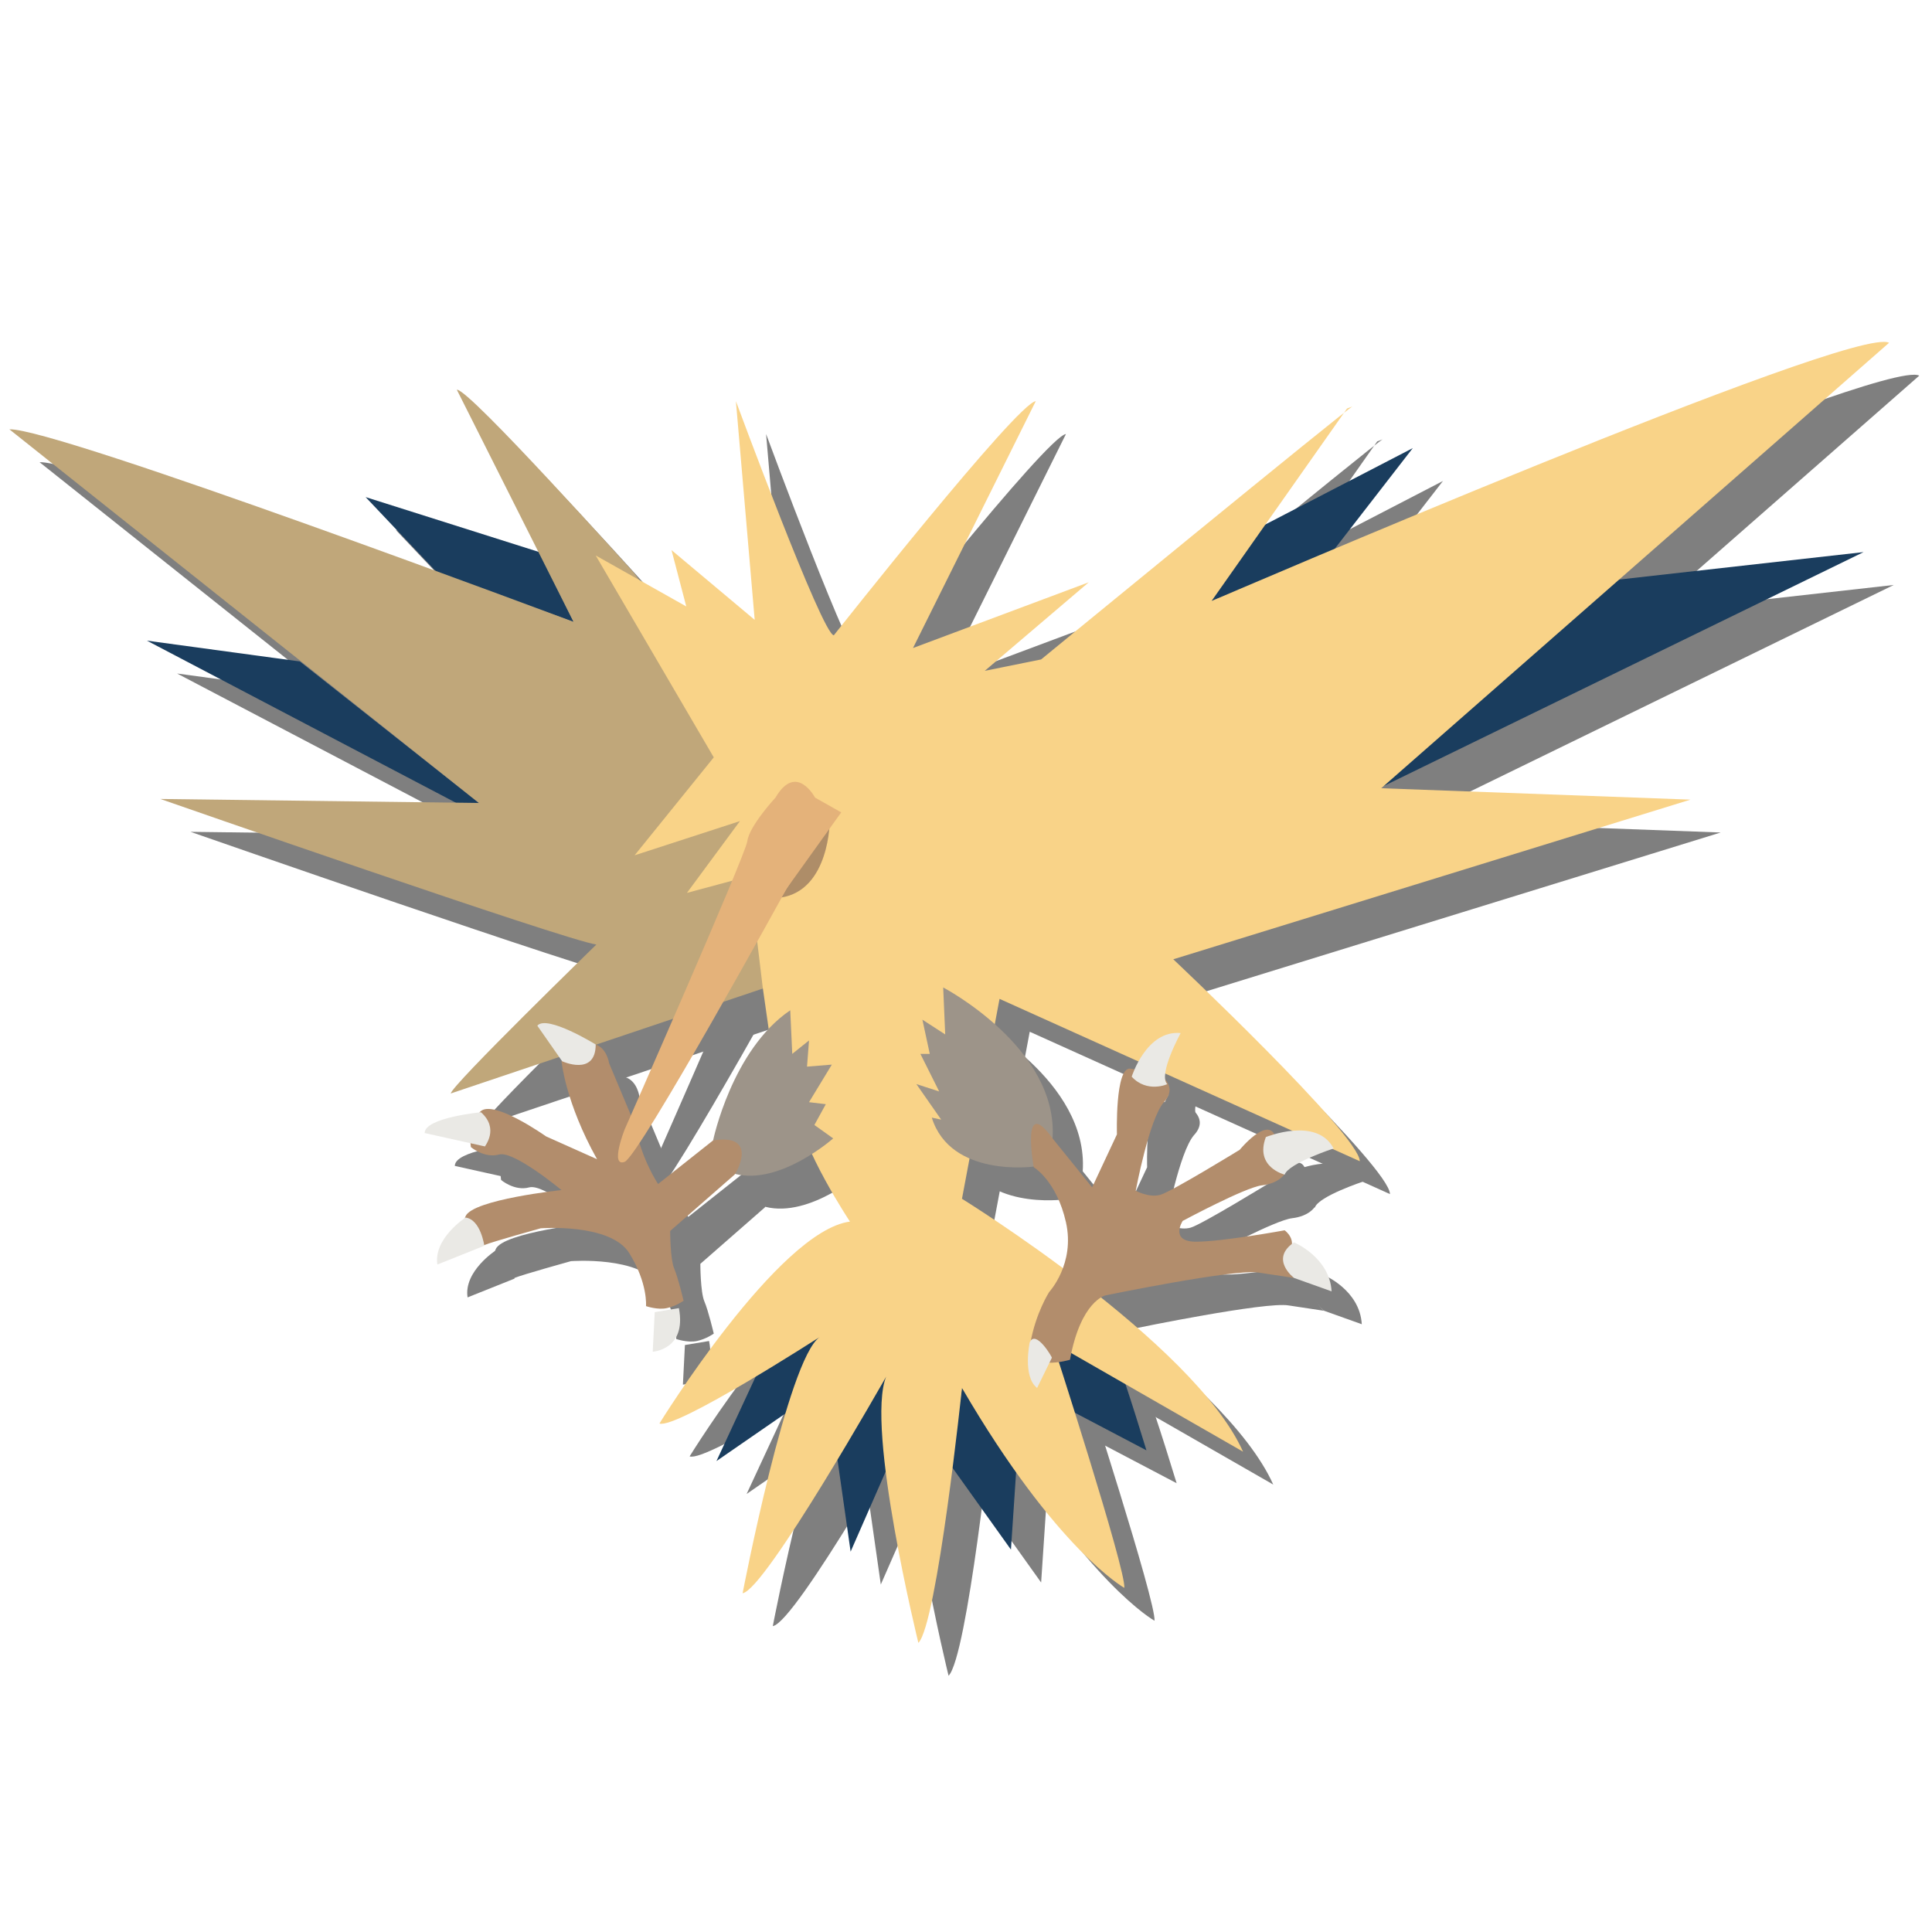 <?xml version="1.0" encoding="utf-8"?>
<!-- Generator: Adobe Illustrator 23.0.6, SVG Export Plug-In . SVG Version: 6.00 Build 0)  -->
<svg version="1.1" id="Layer_1" xmlns="http://www.w3.org/2000/svg" xmlns:xlink="http://www.w3.org/1999/xlink" x="0px" y="0px"
	 viewBox="0 0 288 288" style="enable-background:new 0 0 288 288;" xml:space="preserve">
<style type="text/css">
	.st0{opacity:0.5;}
	.st1{fill:#1A3D5E;}
	.st2{fill:#C0A77A;}
	.st3{fill:#F9D388;}
	.st4{fill:#9D9489;}
	.st5{fill:#B28D6C;}
	.st6{fill:#AE8D68;}
	.st7{fill:#E4B27A;}
	.st8{fill:#EAE9E5;}
</style>
<g class="st0">
	<polygon points="117.8,208.7 111.3,222.7 122.6,214.9 126.8,204.2 	"/>
	<polygon points="129.3,222.2 131.3,236.2 136.6,224.1 136.6,210.1 	"/>
	<polygon points="146.2,223.3 155.2,235.9 156.1,222.4 147.9,211.8 	"/>
	<path d="M163.6,214.9l11.8,6.2c-1.1-3.6-2.2-7.1-3.4-10.7c-3.8-2.2-7.5-4.3-11.2-6.5L163.6,214.9z"/>
	<polygon points="192.9,83.2 215.1,71.7 202.7,87.7 185,94.5 	"/>
	<polygon points="210.3,122.3 244.9,91.4 282.3,87.2 	"/>
	<polygon points="69.7,90.3 59,79 84.9,87.2 90,97.6 	"/>
	<polygon points="49.2,103.5 26.4,100.4 73.1,124.9 75.9,124.6 	"/>
	<path d="M99,90.3c0,0-24.7-27.6-26.4-27.3L90,97.6c0,0-77.3-29-84.1-28.7l70,55.7L28.4,124c0,0,60.5,21.1,65,21.7
		c0,0-21.7,21.1-21.7,22.2l46.7-15.7l-0.6-7.6l-2.8-17.2l-5.9-23.6L99,90.3z"/>
	<path d="M159.7,103.2c0,0,45.6-37.4,46.4-37.7c0.8-0.3-0.8,0.3-0.8,0.3l-20.2,28.7c0,0,95.9-41.3,101-38.5l-75.7,66.4l46.1,1.7
		l-77.1,23.8c0,0,27.8,26.2,27.8,30.1l-53.7-24.2l-5.6,29.8c0,0,34.6,21.4,41.9,37.7L161.4,205c0,0,11,34,10.7,36.6
		c0,0-10.1-5.6-24.2-29.8c0,0-3.7,35.2-6.5,38c0,0-7.9-32.1-4.8-39.7c0,0-18,31.8-21.4,32.3c0,0,6.7-34.9,11.5-38.2
		c0,0-21.4,13.8-23.9,12.9c0,0,17.7-28.7,28.4-30.1c0,0-7.3-11-7.9-16.9c-0.6-5.9-3.7-8.2-3.7-8.2l-1.4-9.8l-2-16.6l-9.3,2.5
		l7.9-10.7l-15.7,5.1l11.8-14.6L93.3,87.7l13.5,7.6l-2.2-8.4L117,97.3l-2.8-32.6c0,0,12.9,34.9,14.6,34.9c0,0,27.3-34.6,30.1-34.9
		l-18.3,36.8l26.2-9.8l-15.5,13.2L159.7,103.2z"/>
	<path d="M145.1,152.1c0,0,17.2,9,16.3,22.5c-0.8,0.3-1.7,0.6-1.7,1.1c0,0.2,0.2,0.3,0.3,0.6c0.2,0.4,0,1.2-1.4,2.5
		c0,0-12.4,1.7-15.2-7.3l1.4,0.3l-3.7-5.3l3.4,1.1l-2.8-5.6h1.4l-1.1-5.1l3.4,2.2L145.1,152.1z"/>
	<path d="M110.8,174.9c0,0,2.8-13.5,11.5-19.4l0.3,6.5l2.5-2l-0.3,3.9l3.7-0.3l-3.4,5.6l2.5,0.3l-1.7,3.1l2.8,2c0,0-7.9,7-14.6,5.3
		C113,178.3,111.9,176.6,110.8,174.9z"/>
	<path d="M110.8,174.9l-8.2,6.5c0,0-2.5-3.7-3.4-8.7l-3.9-9.3c0,0-0.3-2.2-2-2.8s-5.1,2.5-5.1,2.5s0.6,6.2,5.3,14.6l-7.6-3.4
		c0,0-7.9-5.6-9.8-3.7c-2,2-1.4,5.3-1.4,5.3s2,1.7,4.2,1.1c2.2-0.6,9.3,5.3,9.3,5.3s-13.2,1.4-14.3,3.9c-1.1,2.5,0.8,3.7,0.8,3.7
		s0.8,1.1,2,0.6s8.4-2.5,8.4-2.5s10.4-0.8,13.2,3.7s2.5,7.9,2.5,7.9s1.7,0.6,3.1,0.3c1.4-0.3,2.5-1.1,2.5-1.1s-0.8-3.4-1.4-4.8
		c-0.6-1.4-0.6-5.6-0.6-5.6l9.6-8.4C114.1,180,117.8,173.8,110.8,174.9z"/>
	<path d="M161.4,174.6l5.9,7.3l3.7-7.9c0,0-0.3-10.1,2-9.8c2.2,0.3,4.2,0.8,4.2,0.8s3.1,1.7,0.8,4.2c-2.2,2.5-4.2,13.2-4.2,13.2
		s2,1.1,3.7,0.6s11.8-6.7,11.8-6.7s4.2-5.1,5.3-2s1.4,5.6,1.4,5.6s-0.8,1.4-3.4,1.7c-2.5,0.3-11.8,5.3-11.8,5.3s-2,3.1,2,3.1
		c3.9,0,13.2-1.7,13.2-1.7s2,1.4,0.6,3.4s0.8,3.7,0.8,3.7s-2-0.3-5.3-0.8c-3.4-0.6-22.8,3.4-22.8,3.4s-3.7,0.8-5.3,9.6
		c0,0-6.7,2-5.9-2.5s2.8-7.6,2.8-7.6s3.9-4.2,2.5-10.4s-4.8-8.2-4.8-8.2S156.6,167.9,161.4,174.6z"/>
	<path d="M128.2,127.2c0,0,0,10.4-7.3,11.5L128.2,127.2z"/>
	<path d="M129.9,126l-3.9-2.2c0,0-2.8-5.3-5.9,0c0,0-3.9,4.2-4.2,6.5c-0.3,2.2-18.3,43-18.3,43s-2.2,5.6,0,4.8s24.2-40.8,24.2-40.8
		L129.9,126z"/>
	<path d="M93.3,160.6c0,0-7.3-4.5-8.7-2.8l3.7,5.3C88.3,163.1,93.3,165.4,93.3,160.6z"/>
	<path d="M76.2,170.7c0,0-8.4,0.8-8.4,3.1l9,2C76.7,175.8,79,173.2,76.2,170.7z"/>
	<path d="M73.9,186.4c0,0-4.8,3.1-4.2,7l7-2.8C76.7,190.7,76.2,186.7,73.9,186.4z"/>
	<path d="M102.1,200.5l-0.3,5.9c0,0,5.1-0.3,3.9-6.5L102.1,200.5z"/>
	<path d="M158,205c0,0-1.1,5.1,1.1,6.8l2.2-4.5C161.4,207.3,158.9,203,158,205z"/>
	<path d="M173.2,165.4c0,0,2.2-7,7.3-6.5c0,0-3.4,6.2-2,7.6C178.6,166.5,175.5,167.9,173.2,165.4z"/>
	<path d="M193.2,174.4c0,0,7.6-3.1,10.1,1.7c0,0-6.7,2.2-7.3,3.9C196,180,191.5,178.9,193.2,174.4z"/>
	<path d="M197.4,190.1c0,0,5.3,2.2,5.6,7.3l-5.6-2C197.4,195.4,193.7,192.6,197.4,190.1z"/>
</g>
<g>
	<polygon class="st1" points="113.3,203.8 106.8,217.8 118.1,210 122.3,199.3 	"/>
	<polygon class="st1" points="124.8,217.3 126.8,231.3 132.1,219.2 132.1,205.2 	"/>
	<polygon class="st1" points="141.7,218.4 150.7,231 151.6,217.5 143.4,206.9 	"/>
	<path class="st1" d="M159.1,210l11.8,6.2c-1.1-3.6-2.2-7.1-3.4-10.7c-3.8-2.2-7.5-4.3-11.2-6.5L159.1,210z"/>
	<polygon class="st1" points="188.4,78.3 210.6,66.8 198.2,82.8 180.5,89.6 	"/>
	<polygon class="st1" points="205.8,117.4 240.4,86.5 277.8,82.3 	"/>
	<polygon class="st1" points="65.2,85.4 54.5,74.1 80.4,82.3 85.5,92.7 	"/>
	<polygon class="st1" points="44.7,98.6 21.9,95.5 68.6,120 71.4,119.7 	"/>
	<path class="st2" d="M94.5,85.4c0,0-24.7-27.6-26.4-27.3l17.4,34.6c0,0-77.3-29-84.1-28.7l70,55.7l-47.5-0.6c0,0,60.5,21.1,65,21.7
		c0,0-21.7,21.1-21.7,22.2l46.7-15.7l-0.6-7.6l-2.8-17.2l-5.9-23.6L94.5,85.4z"/>
	<path class="st3" d="M155.2,98.3c0,0,45.6-37.4,46.4-37.7c0.8-0.3-0.8,0.3-0.8,0.3l-20.2,28.7c0,0,95.9-41.3,101-38.5l-75.7,66.4
		l46.1,1.7L174.9,143c0,0,27.8,26.2,27.8,30.1L149,148.9l-5.6,29.8c0,0,34.6,21.4,41.9,37.7l-28.4-16.3c0,0,11,34,10.7,36.6
		c0,0-10.1-5.6-24.2-29.8c0,0-3.7,35.2-6.5,38c0,0-7.9-32.1-4.8-39.7c0,0-18,31.8-21.4,32.3c0,0,6.7-34.9,11.5-38.2
		c0,0-21.4,13.8-23.9,12.9c0,0,17.7-28.7,28.4-30.1c0,0-7.3-11-7.9-16.9s-3.7-8.2-3.7-8.2l-1.4-9.8l-2-16.6l-9.3,2.5l7.9-10.7
		l-15.7,5.1l11.8-14.6L88.8,82.8l13.5,7.6l-2.2-8.4l12.4,10.4l-2.8-32.6c0,0,12.9,34.9,14.6,34.9c0,0,27.3-34.6,30.1-34.9
		l-18.3,36.8l26.2-9.8L146.8,100L155.2,98.3z"/>
	<path class="st4" d="M140.6,147.2c0,0,17.2,9,16.3,22.5c-0.8,0.3-1.7,0.6-1.7,1.1c0,0.2,0.2,0.3,0.3,0.6c0.2,0.4,0,1.2-1.4,2.5
		c0,0-12.4,1.7-15.2-7.3l1.4,0.3l-3.7-5.3l3.4,1.1l-2.8-5.6h1.4l-1.1-5.1l3.4,2.2L140.6,147.2z"/>
	<path class="st4" d="M106.3,170c0,0,2.8-13.5,11.5-19.4l0.3,6.5l2.5-2l-0.3,3.9l3.7-0.3l-3.4,5.6l2.5,0.3l-1.7,3.1l2.8,2
		c0,0-7.9,7-14.6,5.3C108.5,173.4,107.4,171.7,106.3,170z"/>
	<path class="st5" d="M106.3,170l-8.2,6.5c0,0-2.5-3.7-3.4-8.7l-3.9-9.3c0,0-0.3-2.2-2-2.8s-5.1,2.5-5.1,2.5s0.6,6.2,5.3,14.6
		l-7.6-3.4c0,0-7.9-5.6-9.8-3.7c-2,2-1.4,5.3-1.4,5.3s2,1.7,4.2,1.1c2.2-0.6,9.3,5.3,9.3,5.3s-13.2,1.4-14.3,3.9
		c-1.1,2.5,0.8,3.7,0.8,3.7s0.8,1.1,2,0.6s8.4-2.5,8.4-2.5s10.4-0.8,13.2,3.7c2.8,4.5,2.5,7.9,2.5,7.9s1.7,0.6,3.1,0.3
		s2.5-1.1,2.5-1.1s-0.8-3.4-1.4-4.8c-0.6-1.4-0.6-5.6-0.6-5.6l9.6-8.4C109.6,175.1,113.3,168.9,106.3,170z"/>
	<path class="st5" d="M156.9,169.7l5.9,7.3l3.7-7.9c0,0-0.3-10.1,2-9.8c2.2,0.3,4.2,0.8,4.2,0.8s3.1,1.7,0.8,4.2
		c-2.2,2.5-4.2,13.2-4.2,13.2s2,1.1,3.7,0.6s11.8-6.7,11.8-6.7s4.2-5.1,5.3-2s1.4,5.6,1.4,5.6s-0.8,1.4-3.4,1.7
		c-2.5,0.3-11.8,5.3-11.8,5.3s-2,3.1,2,3.1c3.9,0,13.2-1.7,13.2-1.7s2,1.4,0.6,3.4s0.8,3.7,0.8,3.7s-2-0.3-5.3-0.8
		c-3.4-0.6-22.8,3.4-22.8,3.4s-3.7,0.8-5.3,9.6c0,0-6.7,2-5.9-2.5s2.8-7.6,2.8-7.6s3.9-4.2,2.5-10.4s-4.8-8.2-4.8-8.2
		S152.1,163,156.9,169.7z"/>
	<path class="st6" d="M123.7,122.3c0,0,0,10.4-7.3,11.5L123.7,122.3z"/>
	<path class="st7" d="M125.4,121.1l-3.9-2.2c0,0-2.8-5.3-5.9,0c0,0-3.9,4.2-4.2,6.5c-0.3,2.2-18.3,43-18.3,43s-2.2,5.6,0,4.8
		s24.2-40.8,24.2-40.8L125.4,121.1z"/>
	<path class="st8" d="M88.8,155.7c0,0-7.3-4.5-8.7-2.8l3.7,5.3C83.8,158.2,88.8,160.5,88.8,155.7z"/>
	<path class="st8" d="M71.7,165.8c0,0-8.4,0.8-8.4,3.1l9,2C72.2,170.9,74.5,168.3,71.7,165.8z"/>
	<path class="st8" d="M69.4,181.5c0,0-4.8,3.1-4.2,7l7-2.8C72.2,185.8,71.7,181.8,69.4,181.5z"/>
	<path class="st8" d="M97.6,195.6l-0.3,5.9c0,0,5.1-0.3,3.9-6.5L97.6,195.6z"/>
	<path class="st8" d="M153.5,200.1c0,0-1.1,5.1,1.1,6.8l2.2-4.5C156.9,202.4,154.4,198.1,153.5,200.1z"/>
	<path class="st8" d="M168.7,160.5c0,0,2.2-7,7.3-6.5c0,0-3.4,6.2-2,7.6C174.1,161.6,171,163,168.7,160.5z"/>
	<path class="st8" d="M188.7,169.5c0,0,7.6-3.1,10.1,1.7c0,0-6.7,2.2-7.3,3.9C191.5,175.1,187,174,188.7,169.5z"/>
	<path class="st8" d="M192.9,185.2c0,0,5.3,2.2,5.6,7.3l-5.6-2C192.9,190.5,189.2,187.7,192.9,185.2z"/>
</g>
</svg>
